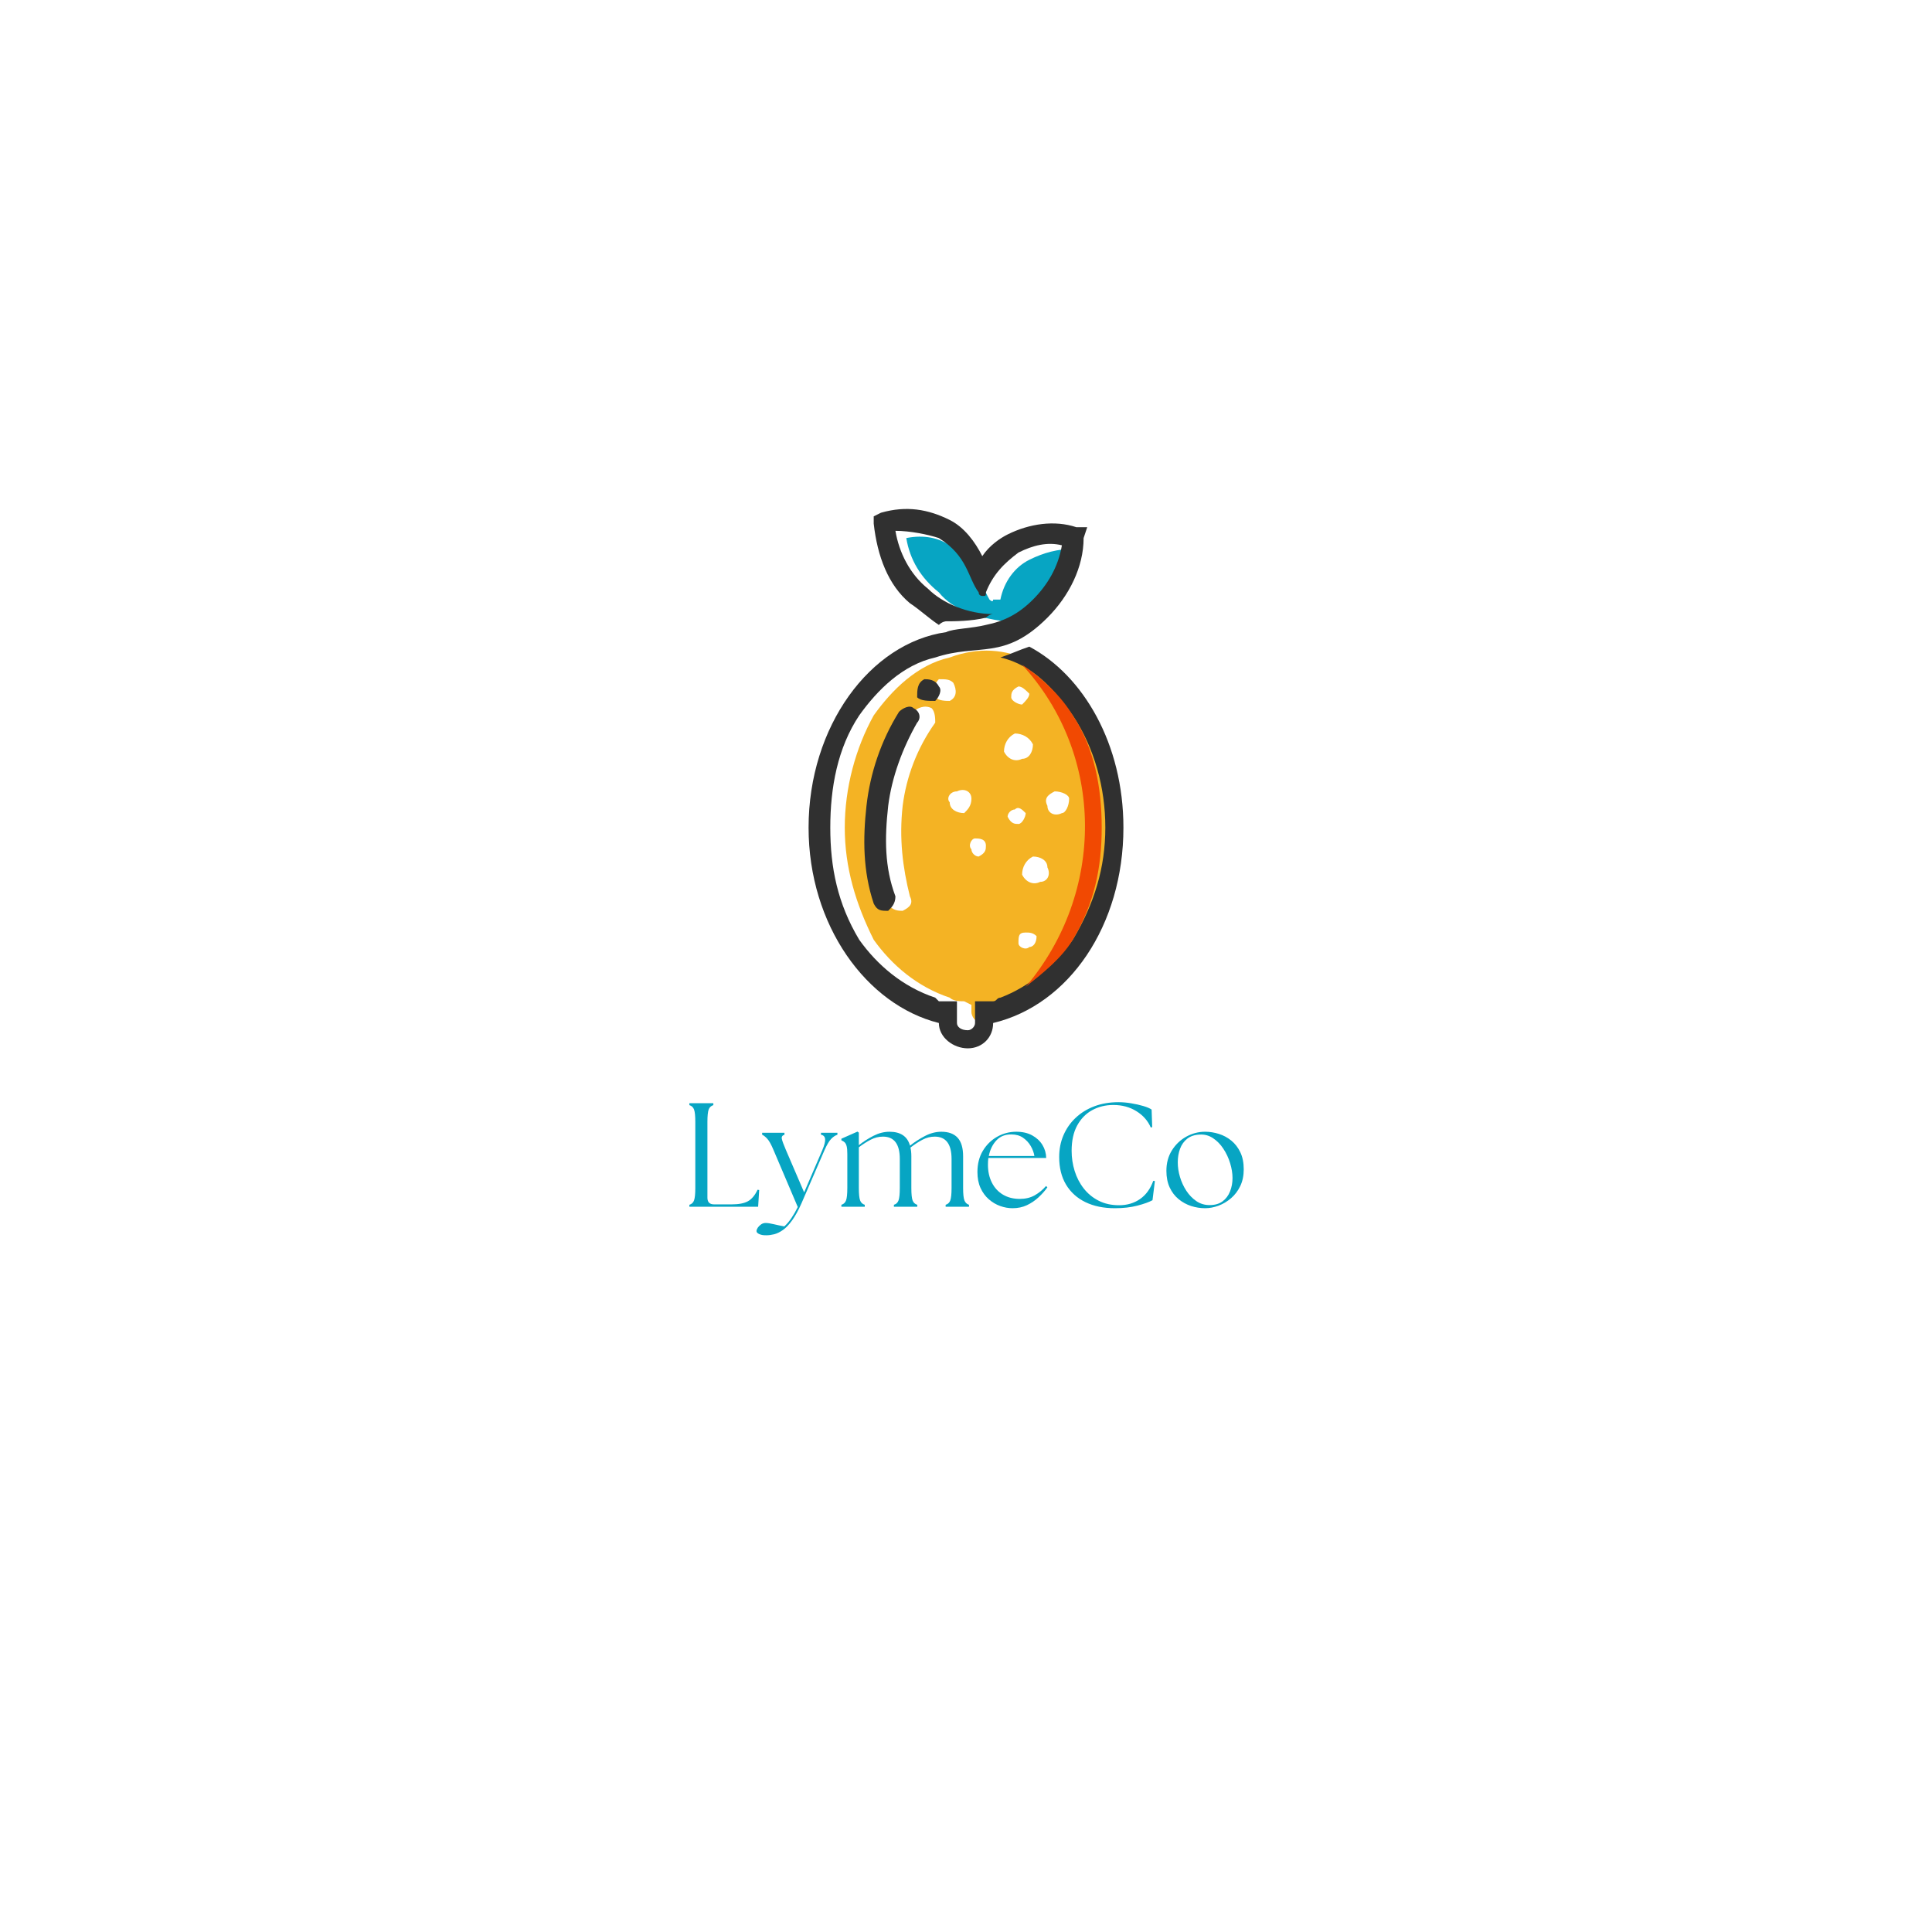<svg xmlns="http://www.w3.org/2000/svg" xmlns:xlink="http://www.w3.org/1999/xlink" width="1080" zoomAndPan="magnify" viewBox="0 0 810 810" height="1080" preserveAspectRatio="xMidYMid meet" version="1.0"><defs><g/><clipPath id="419a60bdf3"><path d="M 339 213.398 L 471 213.398 L 471 439.898 L 339 439.898 Z M 339 213.398 " clip-rule="nonzero"/></clipPath></defs><path fill="#07a5c3" d="M 414.859 251.379 C 410.309 243.793 410.309 234.691 398.172 228.621 C 393.621 225.586 387.551 224.07 379.965 225.586 C 381.48 234.691 386.031 242.277 393.621 248.344 C 399.688 255.93 410.309 258.965 420.93 260.484 C 425.48 258.965 431.551 257.449 434.586 255.93 C 436.102 255.93 436.102 254.414 437.621 254.414 C 443.688 248.344 448.238 239.242 449.758 230.137 C 443.688 230.137 437.621 231.656 431.551 234.691 C 425.48 237.727 420.93 243.793 419.414 251.379 C 417.895 251.379 417.895 251.379 416.379 251.379 C 416.379 252.898 414.859 251.379 414.859 251.379 Z M 414.859 251.379 " fill-opacity="1" fill-rule="evenodd"/><path fill="#f4b324" d="M 398.172 275.656 C 384.516 278.691 373.895 289.312 366.309 299.93 C 358.723 313.586 354.172 330.277 354.172 346.965 C 354.172 363.656 358.723 378.828 366.309 394 C 373.895 404.621 384.516 413.727 398.172 418.277 C 399.688 419.793 402.723 419.793 404.238 419.793 L 407.273 421.312 L 407.273 424.344 C 407.273 425.863 408.793 428.898 411.824 428.898 C 413.344 428.898 414.859 425.863 414.859 424.344 L 414.859 421.312 L 417.895 419.793 C 420.93 419.793 423.965 419.793 425.48 418.277 C 439.137 413.727 449.758 404.621 455.824 394 C 464.93 378.828 469.48 363.656 469.48 346.965 C 469.48 330.277 464.93 313.586 455.824 299.93 C 443.688 280.207 422.445 266.551 398.172 275.656 Z M 399.688 286.277 C 398.172 284.758 396.652 284.758 393.621 284.758 C 392.102 286.277 390.586 289.312 392.102 292.344 C 393.621 293.863 396.652 293.863 398.172 293.863 C 401.207 292.344 401.207 289.312 399.688 286.277 Z M 433.066 312.07 C 431.551 309.035 428.516 307.52 425.48 307.52 C 422.445 309.035 420.93 312.07 420.93 315.105 C 422.445 318.137 425.48 319.656 428.516 318.137 C 431.551 318.137 433.066 315.105 433.066 312.07 Z M 431.551 290.828 C 430.031 289.312 428.516 287.793 427 287.793 C 423.965 289.312 423.965 290.828 423.965 292.344 C 423.965 293.863 427 295.379 428.516 295.379 C 430.031 293.863 431.551 292.344 431.551 290.828 Z M 434.586 392.484 C 433.066 390.965 431.551 390.965 430.031 390.965 C 427 390.965 427 392.484 427 395.52 C 427 397.035 430.031 398.551 431.551 397.035 C 433.066 397.035 434.586 395.52 434.586 392.484 Z M 448.238 334.828 C 448.238 333.312 445.207 331.793 442.172 331.793 C 439.137 333.312 437.621 334.828 439.137 337.863 C 439.137 340.898 442.172 342.414 445.207 340.898 C 446.723 340.898 448.238 337.863 448.238 334.828 Z M 413.344 354.551 C 413.344 351.52 410.309 351.52 408.793 351.52 C 407.273 351.52 405.758 354.551 407.273 356.07 C 407.273 357.586 408.793 359.105 410.309 359.105 C 413.344 357.586 413.344 356.07 413.344 354.551 Z M 439.137 363.656 C 439.137 360.621 436.102 359.105 433.066 359.105 C 430.031 360.621 428.516 363.656 428.516 366.691 C 430.031 369.727 433.066 371.242 436.102 369.727 C 439.137 369.727 440.652 366.691 439.137 363.656 Z M 430.031 340.898 C 428.516 339.379 427 337.863 425.48 339.379 C 423.965 339.379 422.445 340.898 422.445 342.414 C 423.965 345.449 425.48 345.449 427 345.449 C 428.516 345.449 430.031 342.414 430.031 340.898 Z M 407.273 334.828 C 407.273 331.793 404.238 330.277 401.207 331.793 C 398.172 331.793 396.652 334.828 398.172 336.344 C 398.172 339.379 401.207 340.898 404.238 340.898 C 405.758 339.379 407.273 337.863 407.273 334.828 Z M 372.379 378.828 Z M 392.102 302.965 C 384.516 313.586 379.965 325.727 378.445 337.863 C 376.93 351.52 378.445 363.656 381.48 375.793 C 383 378.828 381.48 380.344 378.445 381.863 C 376.93 381.863 373.895 381.863 372.379 378.828 C 369.344 365.172 367.824 351.52 369.344 337.863 C 370.859 324.207 375.414 310.551 383 298.414 C 384.516 296.898 387.551 295.379 390.586 296.898 C 392.102 298.414 392.102 301.449 392.102 302.965 Z M 392.102 302.965 " fill-opacity="1" fill-rule="evenodd"/><g clip-path="url(#419a60bdf3)"><path fill="#303030" d="M 471 346.965 C 471 312.07 454.309 283.242 431.551 271.105 C 427 272.621 423.965 274.137 419.414 275.656 C 433.066 278.691 442.172 289.312 449.758 299.93 C 458.859 313.586 463.414 330.277 463.414 346.965 C 463.414 363.656 458.859 378.828 449.758 394 C 442.172 404.621 431.551 413.727 419.414 418.277 C 417.895 418.277 417.895 419.793 416.379 419.793 L 408.793 419.793 L 408.793 428.898 C 408.793 430.414 407.273 431.93 405.758 431.93 C 402.723 431.93 401.207 430.414 401.207 428.898 L 401.207 419.793 L 393.621 419.793 C 393.621 419.793 392.102 418.277 392.102 418.277 C 378.445 413.727 367.824 404.621 360.238 394 C 351.137 378.828 348.102 363.656 348.102 346.965 C 348.102 330.277 351.137 313.586 360.238 299.93 C 367.824 289.312 378.445 278.691 392.102 275.656 C 410.309 269.586 420.93 277.172 439.137 258.965 C 448.238 249.863 454.309 237.727 454.309 225.586 L 455.824 221.035 L 451.273 221.035 C 442.172 218 431.551 219.52 422.445 224.07 C 419.414 225.586 414.859 228.621 411.824 233.172 C 408.793 227.105 404.238 221.035 398.172 218 C 389.066 213.449 379.965 211.93 369.344 214.965 L 366.309 216.484 L 366.309 219.52 C 367.824 233.172 372.379 245.312 381.48 252.898 C 386.031 255.93 389.066 258.965 393.621 262 C 395.137 260.484 396.652 260.484 396.652 260.484 C 399.688 260.484 407.273 260.484 413.344 258.965 C 413.344 258.965 414.859 257.449 416.379 257.449 C 405.758 257.449 395.137 252.898 389.066 246.828 C 381.48 240.758 376.93 231.656 375.414 222.551 C 381.48 222.551 389.066 224.07 393.621 225.586 C 405.758 233.172 405.758 242.277 410.309 248.344 C 410.309 249.863 411.824 249.863 411.824 249.863 C 413.344 249.863 413.344 249.863 413.344 248.344 C 416.379 240.758 420.93 236.207 427 231.656 C 433.066 228.621 439.137 227.105 445.207 228.621 C 443.688 237.727 439.137 245.312 433.066 251.379 C 427 257.449 420.93 260.484 413.344 262 C 407.273 263.52 399.688 263.52 396.652 265.035 C 364.793 269.586 339 304.484 339 346.965 C 339 387.93 363.273 421.312 393.621 428.898 C 393.621 434.965 399.688 439.52 405.758 439.52 C 411.824 439.52 416.379 434.965 416.379 428.898 C 448.238 421.312 471 387.93 471 346.965 Z M 405.758 419.793 C 405.758 419.793 405.758 419.793 404.238 419.793 C 405.758 419.793 405.758 419.793 405.758 419.793 Z M 405.758 419.793 " fill-opacity="1" fill-rule="evenodd"/></g><path fill="#303030" d="M 384.516 302.965 C 378.445 313.586 373.895 325.727 372.379 337.863 C 370.859 351.52 370.859 363.656 375.414 375.793 C 375.414 378.828 373.895 380.344 372.379 381.863 C 369.344 381.863 367.824 381.863 366.309 378.828 C 361.758 365.172 361.758 351.52 363.273 337.863 C 364.793 324.207 369.344 310.551 376.93 298.414 C 378.445 296.898 381.48 295.379 383 296.898 C 386.031 298.414 386.031 301.449 384.516 302.965 Z M 384.516 302.965 " fill-opacity="1" fill-rule="nonzero"/><path fill="#303030" d="M 393.621 287.793 C 392.102 284.758 389.066 284.758 387.551 284.758 C 384.516 286.277 384.516 289.312 384.516 292.344 C 386.031 293.863 389.066 293.863 392.102 293.863 C 393.621 292.344 395.137 289.312 393.621 287.793 Z M 393.621 287.793 " fill-opacity="1" fill-rule="evenodd"/><path fill="#f14902" d="M 428.516 278.691 C 463.414 316.621 463.414 374.277 430.031 413.727 C 437.621 407.656 445.207 401.586 449.758 394 C 458.859 378.828 461.895 363.656 461.895 346.965 C 461.895 330.277 458.859 313.586 449.758 299.93 C 445.207 292.344 437.621 284.758 428.516 278.691 Z M 428.516 278.691 " fill-opacity="1" fill-rule="evenodd"/><g fill="#07a5c3" fill-opacity="1"><g transform="translate(285.869, 505.926)"><g><path d="M 3.156 0 L 3.156 -0.812 C 4.113 -1.094 4.766 -1.707 5.109 -2.656 C 5.461 -3.613 5.641 -5.352 5.641 -7.875 L 5.641 -35.531 C 5.641 -38.094 5.461 -39.836 5.109 -40.766 C 4.766 -41.691 4.113 -42.301 3.156 -42.594 L 3.156 -43.406 L 13.203 -43.406 L 13.203 -42.594 C 12.254 -42.301 11.602 -41.691 11.25 -40.766 C 10.895 -39.836 10.719 -38.094 10.719 -35.531 L 10.719 -3.781 C 10.719 -1.914 11.648 -0.984 13.516 -0.984 L 20.891 -0.984 C 23.867 -0.984 26.148 -1.426 27.734 -2.312 C 29.328 -3.207 30.664 -4.812 31.75 -7.125 L 32.422 -7 L 31.984 0 Z M 3.156 0 "/></g></g></g><g fill="#07a5c3" fill-opacity="1"><g transform="translate(319.53, 505.926)"><g><path d="M 1.859 11.969 C 0.66 12.008 -0.336 11.852 -1.141 11.5 C -1.953 11.145 -2.359 10.723 -2.359 10.234 C -2.359 9.816 -2.191 9.348 -1.859 8.828 C -1.523 8.316 -1.066 7.852 -0.484 7.438 C 0.086 7.02 0.742 6.812 1.484 6.812 C 2.316 6.812 3.473 6.988 4.953 7.344 C 6.441 7.695 7.891 8 9.297 8.25 C 10.367 7.289 11.379 6.098 12.328 4.672 C 13.285 3.254 14.156 1.738 14.938 0.125 L 4.781 -23.75 C 3.82 -26.062 2.945 -27.641 2.156 -28.484 C 1.375 -29.336 0.656 -29.906 0 -30.188 L 0 -31 L 9.359 -31 L 9.359 -30.188 C 8.453 -29.906 8.082 -29.336 8.25 -28.484 C 8.414 -27.641 8.992 -26.062 9.984 -23.75 L 17.609 -6.016 L 25.234 -23.75 C 26.098 -25.77 26.488 -27.297 26.406 -28.328 C 26.32 -29.367 25.742 -29.988 24.672 -30.188 L 24.672 -31 L 31.562 -31 L 31.562 -30.188 C 30.688 -29.906 29.828 -29.336 28.984 -28.484 C 28.141 -27.641 27.195 -26.062 26.156 -23.75 L 16.547 -1.547 C 15.223 1.461 13.898 3.879 12.578 5.703 C 11.266 7.523 9.973 8.879 8.703 9.766 C 7.441 10.648 6.234 11.238 5.078 11.531 C 3.922 11.82 2.848 11.969 1.859 11.969 Z M 1.859 11.969 "/></g></g></g><g fill="#07a5c3" fill-opacity="1"><g transform="translate(350.774, 505.926)"><g><path d="M 1.984 0 L 1.984 -0.812 C 2.93 -1.094 3.582 -1.707 3.938 -2.656 C 4.289 -3.613 4.469 -5.352 4.469 -7.875 L 4.469 -22.141 C 4.469 -23.578 4.375 -24.656 4.188 -25.375 C 4 -26.102 3.727 -26.633 3.375 -26.969 C 3.031 -27.301 2.566 -27.594 1.984 -27.844 L 1.984 -28.516 L 8.734 -31.5 L 9.297 -31.062 L 9.297 -25.797 C 11.16 -27.285 13.207 -28.598 15.438 -29.734 C 17.664 -30.867 19.898 -31.438 22.141 -31.438 C 26.805 -31.438 29.676 -29.492 30.75 -25.609 C 32.613 -27.098 34.691 -28.441 36.984 -29.641 C 39.273 -30.836 41.578 -31.438 43.891 -31.438 C 46.91 -31.438 49.188 -30.598 50.719 -28.922 C 52.25 -27.242 53.016 -24.648 53.016 -21.141 L 53.016 -7.875 C 53.016 -5.352 53.195 -3.613 53.562 -2.656 C 53.938 -1.707 54.578 -1.094 55.484 -0.812 L 55.484 0 L 45.688 0 L 45.688 -0.812 C 46.645 -1.094 47.297 -1.707 47.641 -2.656 C 47.992 -3.613 48.172 -5.352 48.172 -7.875 L 48.172 -20.031 C 48.172 -26.27 45.816 -29.391 41.109 -29.391 C 39.328 -29.391 37.609 -28.953 35.953 -28.078 C 34.305 -27.211 32.633 -26.117 30.938 -24.797 C 31.188 -23.766 31.312 -22.547 31.312 -21.141 L 31.312 -7.875 C 31.312 -5.352 31.484 -3.613 31.828 -2.656 C 32.18 -1.707 32.836 -1.094 33.797 -0.812 L 33.797 0 L 24 0 L 24 -0.812 C 24.945 -1.094 25.594 -1.707 25.938 -2.656 C 26.289 -3.613 26.469 -5.352 26.469 -7.875 L 26.469 -20.031 C 26.469 -26.27 24.113 -29.391 19.406 -29.391 C 17.625 -29.391 15.914 -28.961 14.281 -28.109 C 12.656 -27.266 10.992 -26.203 9.297 -24.922 L 9.297 -7.875 C 9.297 -5.352 9.473 -3.613 9.828 -2.656 C 10.18 -1.707 10.832 -1.094 11.781 -0.812 L 11.781 0 Z M 1.984 0 "/></g></g></g><g fill="#07a5c3" fill-opacity="1"><g transform="translate(407.559, 505.926)"><g><path d="M 16.922 0.625 C 15.234 0.625 13.52 0.316 11.781 -0.297 C 10.039 -0.922 8.445 -1.863 7 -3.125 C 5.562 -4.383 4.406 -5.961 3.531 -7.859 C 2.664 -9.766 2.234 -12 2.234 -14.562 C 2.234 -17.957 2.988 -20.914 4.5 -23.438 C 6.008 -25.957 8.004 -27.922 10.484 -29.328 C 12.961 -30.734 15.645 -31.438 18.531 -31.438 C 21.133 -31.438 23.359 -30.926 25.203 -29.906 C 27.047 -28.895 28.473 -27.562 29.484 -25.906 C 30.492 -24.258 31.02 -22.441 31.062 -20.453 L 6.812 -20.453 C 6.695 -19.547 6.641 -18.598 6.641 -17.609 C 6.641 -14.797 7.188 -12.301 8.281 -10.125 C 9.375 -7.957 10.922 -6.273 12.922 -5.078 C 14.93 -3.879 17.281 -3.281 19.969 -3.281 C 22.363 -3.281 24.445 -3.773 26.219 -4.766 C 28 -5.766 29.594 -7.07 31 -8.688 L 31.562 -8.125 C 30.531 -6.676 29.289 -5.281 27.844 -3.938 C 26.395 -2.594 24.77 -1.492 22.969 -0.641 C 21.176 0.203 19.16 0.625 16.922 0.625 Z M 7 -21.266 L 26.109 -21.266 C 25.898 -22.672 25.391 -24.066 24.578 -25.453 C 23.773 -26.836 22.703 -27.992 21.359 -28.922 C 20.016 -29.848 18.391 -30.312 16.484 -30.312 C 13.848 -30.352 11.734 -29.504 10.141 -27.766 C 8.547 -26.035 7.5 -23.867 7 -21.266 Z M 7 -21.266 "/></g></g></g><g fill="#07a5c3" fill-opacity="1"><g transform="translate(440.849, 505.926)"><g><path d="M 26.594 0.625 C 21.844 0.625 17.719 -0.223 14.219 -1.922 C 10.727 -3.617 8.02 -6.066 6.094 -9.266 C 4.176 -12.473 3.219 -16.328 3.219 -20.828 C 3.219 -24.141 3.816 -27.188 5.016 -29.969 C 6.211 -32.758 7.914 -35.195 10.125 -37.281 C 12.344 -39.375 14.969 -40.988 18 -42.125 C 21.039 -43.258 24.383 -43.828 28.031 -43.828 C 29.801 -43.828 31.602 -43.672 33.438 -43.359 C 35.281 -43.055 36.969 -42.676 38.5 -42.219 C 40.031 -41.77 41.188 -41.273 41.969 -40.734 L 42.219 -33.359 L 41.609 -33.234 C 40.398 -36.047 38.398 -38.316 35.609 -40.047 C 32.828 -41.785 29.598 -42.656 25.922 -42.656 C 22.648 -42.656 19.691 -41.93 17.047 -40.484 C 14.398 -39.035 12.301 -36.883 10.75 -34.031 C 9.207 -31.188 8.438 -27.656 8.438 -23.438 C 8.438 -20.539 8.859 -17.727 9.703 -15 C 10.547 -12.27 11.816 -9.82 13.516 -7.656 C 15.211 -5.488 17.301 -3.773 19.781 -2.516 C 22.258 -1.254 25.109 -0.625 28.328 -0.625 C 31.68 -0.625 34.609 -1.488 37.109 -3.219 C 39.609 -4.957 41.457 -7.5 42.656 -10.844 L 43.344 -10.781 L 42.344 -2.734 C 40.895 -1.941 38.773 -1.18 35.984 -0.453 C 33.203 0.266 30.07 0.625 26.594 0.625 Z M 26.594 0.625 "/></g></g></g><g fill="#07a5c3" fill-opacity="1"><g transform="translate(486.785, 505.926)"><g><path d="M 18.469 0.625 C 16.488 0.625 14.535 0.316 12.609 -0.297 C 10.691 -0.922 8.945 -1.875 7.375 -3.156 C 5.801 -4.438 4.551 -6.066 3.625 -8.047 C 2.695 -10.035 2.234 -12.375 2.234 -15.062 C 2.234 -18.289 2.992 -21.133 4.516 -23.594 C 6.047 -26.051 8.051 -27.973 10.531 -29.359 C 13.02 -30.742 15.664 -31.438 18.469 -31.438 C 20.414 -31.438 22.336 -31.133 24.234 -30.531 C 26.141 -29.938 27.879 -29 29.453 -27.719 C 31.023 -26.438 32.285 -24.801 33.234 -22.812 C 34.18 -20.832 34.656 -18.457 34.656 -15.688 C 34.656 -13.039 34.172 -10.703 33.203 -8.672 C 32.234 -6.648 30.941 -4.945 29.328 -3.562 C 27.711 -2.176 25.953 -1.129 24.047 -0.422 C 22.148 0.273 20.289 0.625 18.469 0.625 Z M 7 -18.594 C 7 -16.613 7.305 -14.578 7.922 -12.484 C 8.547 -10.398 9.438 -8.469 10.594 -6.688 C 11.758 -4.914 13.156 -3.473 14.781 -2.359 C 16.414 -1.242 18.27 -0.688 20.344 -0.688 C 22.57 -0.688 24.391 -1.211 25.797 -2.266 C 27.203 -3.316 28.242 -4.707 28.922 -6.438 C 29.609 -8.176 29.953 -10.039 29.953 -12.031 C 29.953 -14.008 29.617 -16.082 28.953 -18.25 C 28.297 -20.426 27.352 -22.441 26.125 -24.297 C 24.906 -26.16 23.445 -27.648 21.75 -28.766 C 20.062 -29.879 18.207 -30.375 16.188 -30.25 C 14.07 -30.164 12.332 -29.586 10.969 -28.516 C 9.602 -27.441 8.598 -26.035 7.953 -24.297 C 7.316 -22.566 7 -20.664 7 -18.594 Z M 7 -18.594 "/></g></g></g></svg>